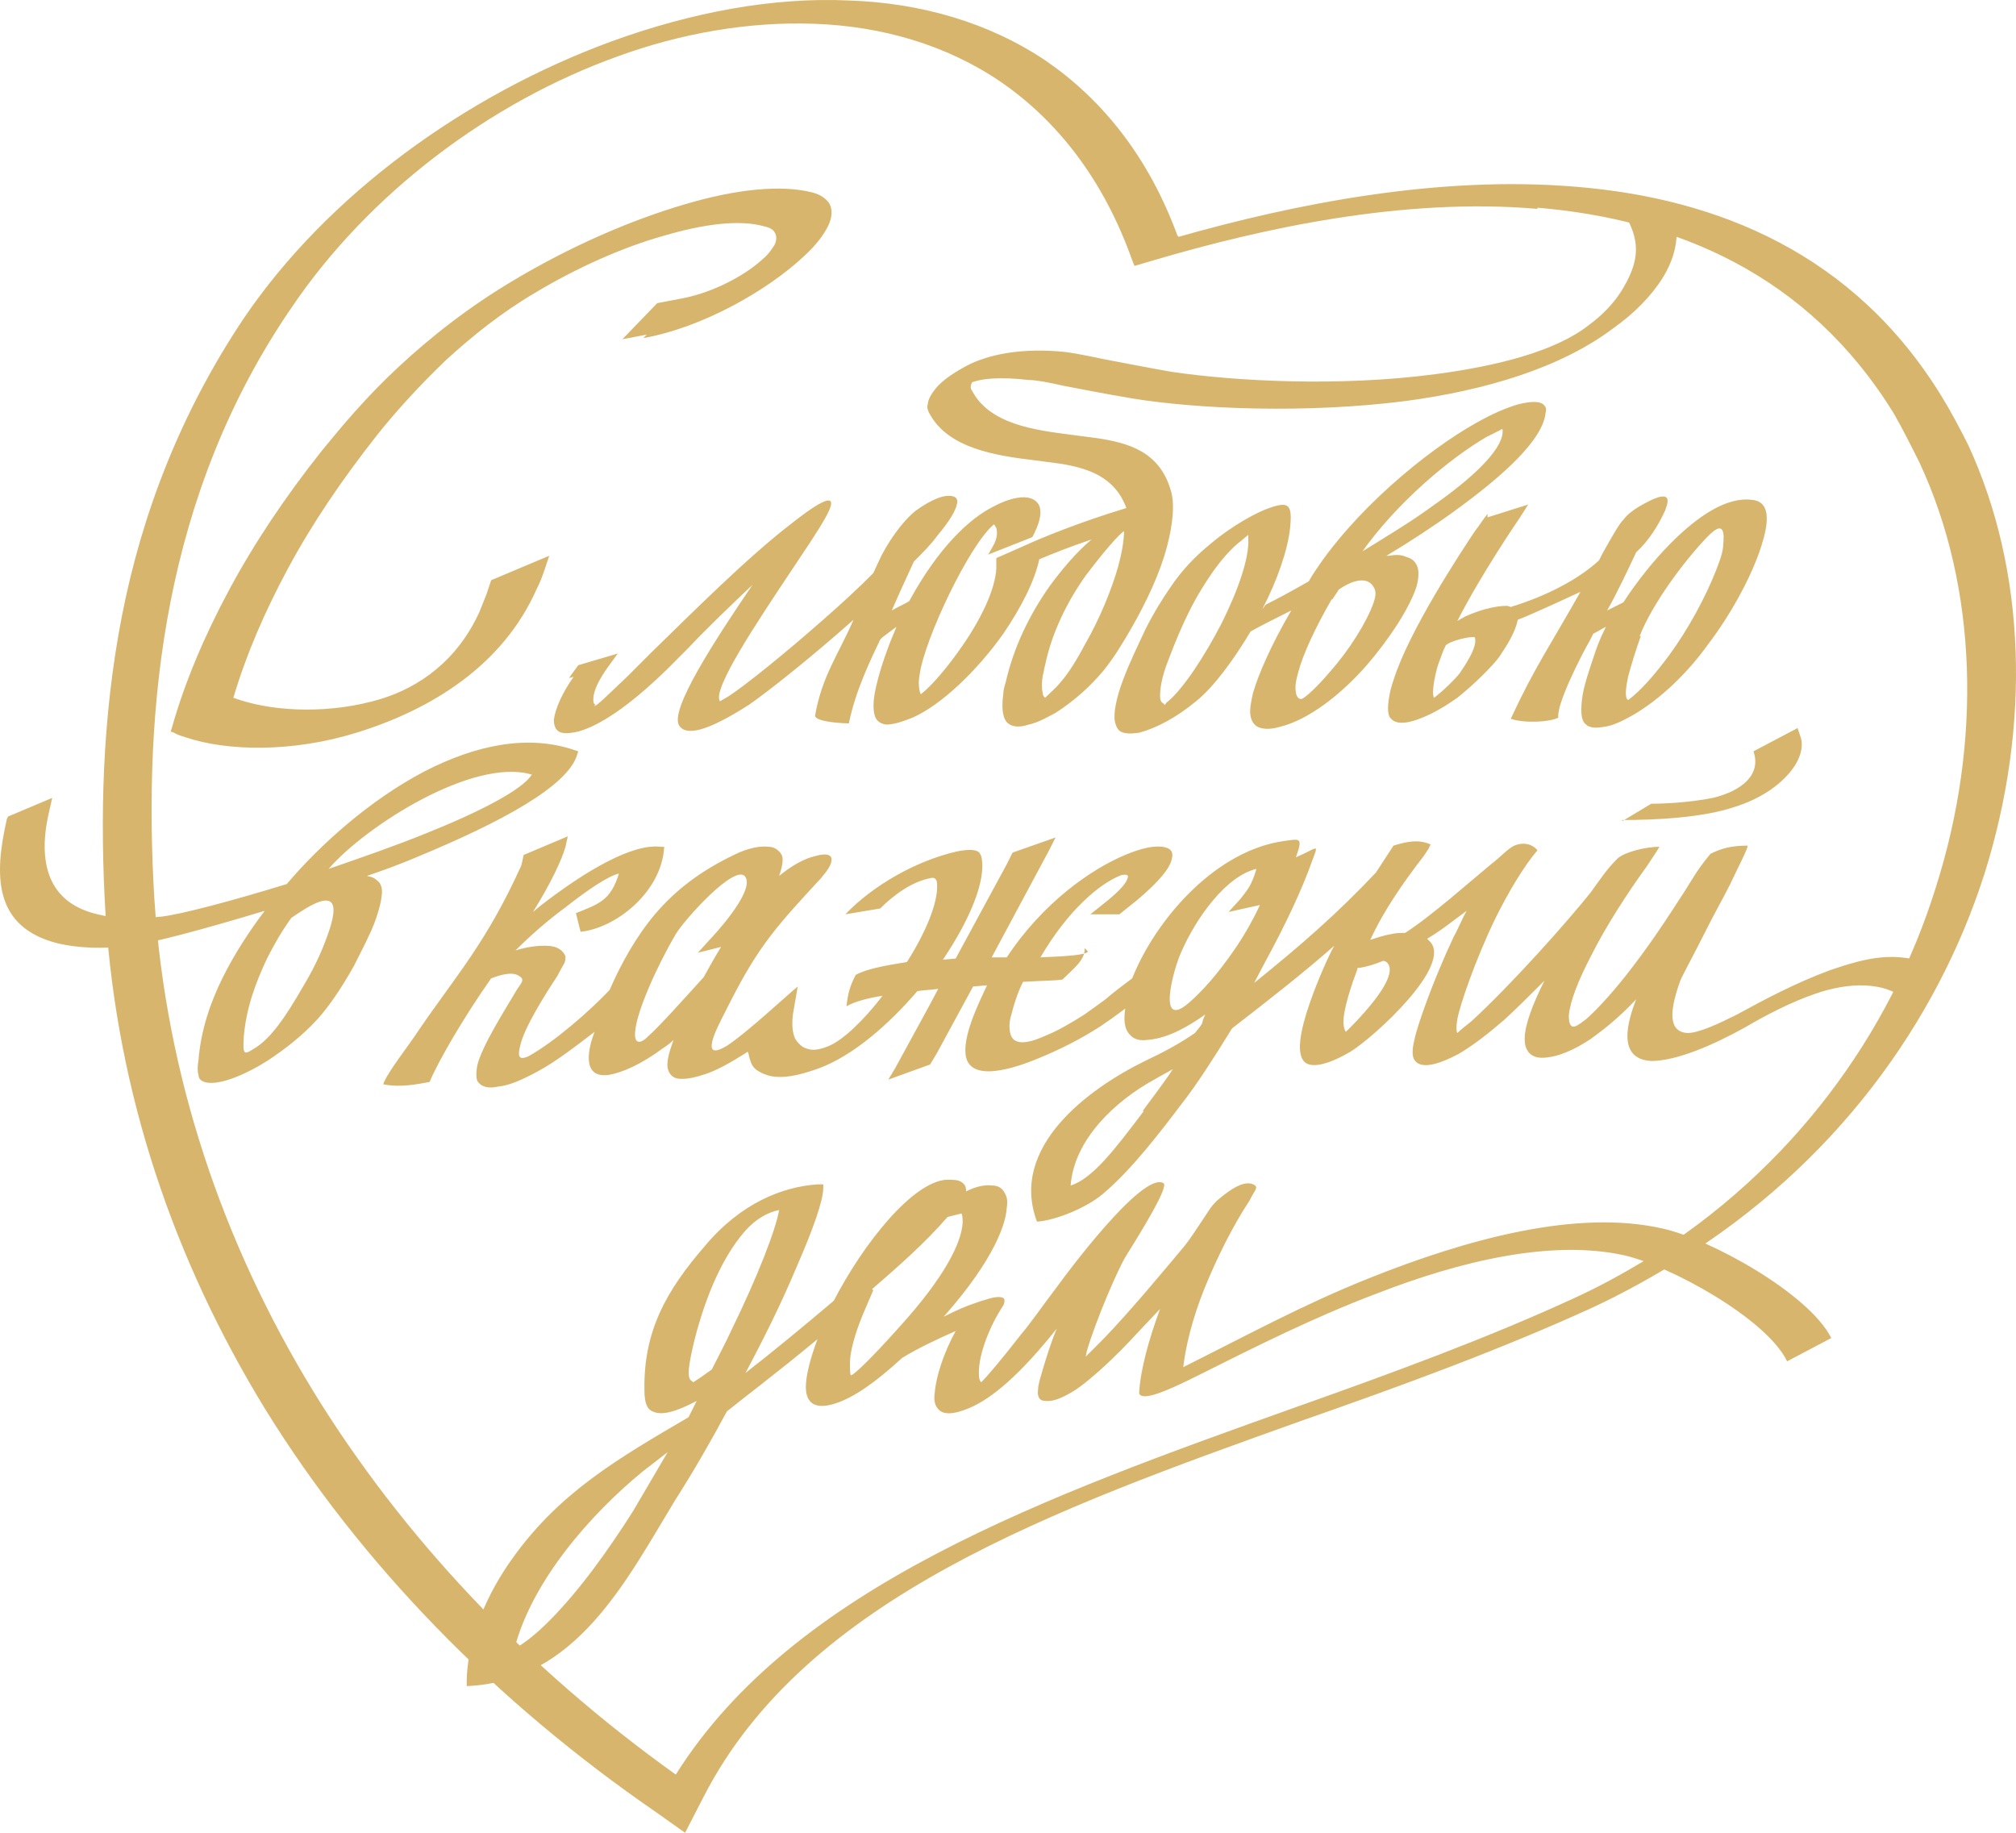 <svg width="176" height="160" viewBox="0 0 176 160" fill="none" xmlns="http://www.w3.org/2000/svg">
<path d="M102.895 20.673C112.932 17.828 125.503 15.287 137.568 16.303C150.038 17.319 161.899 22.197 169.503 34.596C170.314 35.917 171.125 37.441 171.835 38.864C176.904 49.839 177.309 63.355 173.254 76.261C169.097 89.269 160.176 101.668 146.489 110.102C144.158 111.525 141.623 112.948 138.987 114.167C130.978 117.826 122.361 120.976 113.642 124.025C92.048 131.748 70.352 139.472 61.431 156.85L59.809 160L57.375 158.272C43.182 148.516 31.523 136.525 23.21 123.11C15.099 109.899 10.233 95.367 9.219 79.92C8.712 71.485 8.915 62.644 10.639 53.803C12.362 44.961 15.708 36.12 21.284 27.787C28.583 17.015 40.647 8.275 53.422 3.6C60.417 1.059 67.513 -0.262 74.103 0.043C80.389 0.246 86.37 1.974 91.338 5.328C96.204 8.681 100.26 13.661 102.794 20.571L102.895 20.673ZM134.222 18.234C122.462 17.218 110.093 19.962 100.766 22.706L99.043 23.214L98.84 22.706C96.306 15.592 92.25 10.511 87.384 7.157C82.619 3.905 76.942 2.279 71.062 2.076C65.384 1.872 59.504 2.889 53.928 4.921C42.878 8.885 32.233 16.811 25.44 26.872C19.864 35.002 16.62 43.742 14.897 52.481C13.173 61.221 12.97 70.062 13.477 78.497C14.491 93.843 19.357 108.375 27.366 121.484C35.173 134.187 45.919 145.569 58.997 154.919C69.338 138.456 91.338 130.631 113.236 122.805C121.55 119.858 129.863 116.81 137.365 113.354C139.595 112.338 141.623 111.22 143.651 110.001C156.526 102.074 165.042 90.184 168.996 77.481C173.051 64.778 172.646 51.262 167.577 40.388C166.867 38.965 166.157 37.543 165.346 36.12C157.844 23.925 146.287 19.149 134.222 18.132V18.234Z" fill="#D7B56D"/>
<path d="M56.464 29.209L54.335 29.616L57.377 26.465L59.505 26.059C62.243 25.551 65.082 24.026 66.602 22.604C67.109 22.197 67.413 21.689 67.616 21.384C67.819 20.978 67.819 20.571 67.616 20.266C67.515 20.063 67.21 19.86 66.704 19.758C64.575 19.149 61.432 19.555 57.985 20.571C54.335 21.588 50.28 23.417 46.731 25.551C43.791 27.279 41.257 29.311 38.925 31.445C36.593 33.681 34.566 35.917 32.944 37.949C29.902 41.811 27.266 45.672 25.137 49.636C23.11 53.396 21.488 57.156 20.372 60.916L20.981 61.119C24.123 62.136 28.889 62.339 33.248 61.018C36.593 60.002 39.939 57.664 41.865 53.396C42.068 52.888 42.271 52.38 42.474 51.872L42.879 50.652L47.948 48.518L47.543 49.737C47.34 50.347 47.137 50.855 46.833 51.465C43.893 58.071 37.709 61.932 31.119 63.965C25.543 65.692 19.866 65.591 16.216 64.371C15.912 64.27 15.506 64.168 15.202 63.965L14.898 63.863L14.999 63.558C16.114 59.595 17.838 55.53 19.967 51.567C22.197 47.4 24.935 43.335 28.077 39.372C29.902 37.136 32.031 34.596 34.769 32.055C37.607 29.413 40.953 26.77 44.907 24.433C49.672 21.588 54.943 19.25 59.81 17.828C64.27 16.506 68.224 16.1 70.962 16.811C71.671 17.015 72.077 17.319 72.381 17.726C72.685 18.234 72.685 18.945 72.279 19.758C71.874 20.571 71.164 21.486 70.151 22.401C67.008 25.348 61.33 28.6 56.16 29.514L56.464 29.209ZM94.685 82.765C94.786 83.782 93.671 84.595 92.758 85.509C92.252 85.611 91.035 85.611 89.312 85.713C88.805 86.729 88.501 87.745 88.298 88.558C88.095 89.168 88.095 89.778 88.196 90.184C88.501 91.607 90.427 90.794 91.339 90.387C92.353 89.981 93.57 89.269 94.685 88.558C95.09 88.253 95.699 87.847 96.51 87.237C97.219 86.627 98.03 86.017 98.841 85.408L99.145 84.696C101.275 79.92 106.242 74.229 112.122 73.416C113.542 73.213 113.744 73.111 113.136 74.839C115.062 74.026 115.164 73.518 114.555 75.144C113.744 77.481 112.224 80.733 110.5 83.883L109.486 85.814C113.643 82.461 116.786 79.717 120.131 76.16L121.652 73.823C122.666 73.518 123.781 73.213 124.896 73.721L124.694 74.127L124.288 74.737C122.565 76.973 120.841 79.412 119.624 82.054C120.233 81.851 120.841 81.648 121.449 81.546C121.855 81.444 122.26 81.444 122.666 81.444C124.896 80.022 128.445 76.871 130.168 75.448C130.979 74.839 131.587 74.127 132.196 73.823C132.905 73.518 133.716 73.619 134.223 74.229C133.007 75.652 131.689 77.888 130.574 80.123C128.749 83.883 127.431 87.847 127.228 88.965C127.127 89.574 127.127 89.981 127.228 90.184C127.532 89.879 127.938 89.574 128.445 89.168C131.993 85.916 136.859 80.428 138.887 77.888C139.698 76.77 140.205 75.957 141.219 74.94C141.928 74.331 143.753 73.924 144.868 73.924C144.767 74.127 144.361 74.737 143.753 75.652C142.131 77.888 140.205 80.835 138.887 83.477C137.772 85.611 137.062 87.44 136.961 88.66C136.961 90.286 137.772 89.473 138.481 88.965C140.306 87.338 143.044 84.087 146.49 78.701C147.91 76.566 147.91 76.261 149.329 74.534C150.343 74.026 151.255 73.823 152.573 73.823C152.573 74.127 151.864 75.448 151.053 77.176C150.444 78.396 149.633 79.818 148.924 81.241C147.91 83.274 146.896 85.103 146.693 85.611C145.477 88.965 145.984 90.082 147.302 90.184C148.315 90.184 150.039 89.371 151.661 88.558C153.891 87.338 156.73 85.814 159.771 84.696C163.016 83.578 165.55 82.969 168.794 84.29L166.665 87.542C164.638 85.509 161.191 85.814 158.555 86.729C156.426 87.44 154.094 88.66 152.371 89.676C149.633 91.2 146.389 92.623 144.159 92.623C142.232 92.521 141.32 91.099 142.841 87.237C141.32 88.863 140.002 89.879 138.887 90.692C137.366 91.708 136.048 92.216 135.034 92.318C134.223 92.42 133.716 92.216 133.412 91.81C133.21 91.505 133.108 91.2 133.108 90.692C133.108 89.473 133.818 87.643 134.832 85.611C133.615 86.83 132.399 88.05 131.283 89.066C129.864 90.286 128.546 91.302 127.329 92.013C125.403 93.029 123.984 93.334 123.477 92.521C123.274 92.216 123.274 91.607 123.477 90.794C123.68 89.676 125.099 85.611 126.924 81.749C127.329 81.038 127.634 80.225 128.039 79.513C126.924 80.326 125.809 81.241 124.592 81.952L124.795 82.156C126.924 84.188 120.03 90.489 117.901 91.81C116.178 92.826 114.758 93.233 114.049 92.826C113.035 92.216 113.542 89.879 114.353 87.542C115.062 85.509 115.975 83.477 116.482 82.562C113.947 84.798 111.108 87.034 107.56 89.778C105.938 92.42 104.417 94.757 103.302 96.18C101.376 98.721 98.841 102.074 96.307 104.208C94.888 105.428 92.15 106.546 90.528 106.647C88.095 100.143 94.989 95.062 99.957 92.623C101.477 91.912 102.998 91.099 104.316 90.184C105.33 88.965 104.721 89.574 105.228 88.558C103.505 89.778 101.781 90.692 100.058 90.794C99.145 90.895 98.639 90.489 98.335 89.879C98.132 89.371 98.132 88.761 98.233 88.05C97.422 88.66 96.712 89.168 96.104 89.574C94.381 90.692 92.556 91.607 90.832 92.318C89.616 92.826 84.952 94.757 84.344 92.318C83.938 90.591 85.459 87.542 86.169 86.017L84.952 86.119L81.809 91.912L81.201 92.928L77.551 94.249L78.16 93.233L81.1 87.847L81.911 86.322C81.302 86.424 80.694 86.424 80.086 86.525C77.551 89.473 74.51 92.115 71.57 93.233C69.644 93.944 68.326 94.147 67.312 93.944C66.805 93.843 66.399 93.639 66.095 93.436C65.791 93.233 65.588 92.928 65.487 92.521C65.386 92.318 65.386 92.013 65.284 91.81C63.865 92.725 62.446 93.538 61.33 93.843C60.418 94.147 59.607 94.249 59.1 94.147C58.694 94.046 58.39 93.741 58.289 93.233C58.188 92.725 58.39 91.912 58.796 90.794C58.492 91.099 58.188 91.302 57.883 91.505C55.957 92.928 54.335 93.639 53.118 93.843C50.685 94.147 51.395 91.403 51.902 90.082C50.178 91.403 48.455 92.725 46.934 93.538C45.616 94.249 44.501 94.757 43.487 94.859C42.575 95.062 41.967 94.859 41.663 94.351C41.561 94.046 41.561 93.639 41.663 93.029C42.068 91.302 44.096 88.151 45.109 86.424C45.414 85.916 45.92 85.509 45.312 85.204C45.211 85.103 44.907 85.001 44.602 85.001C44.197 85.001 43.69 85.103 42.879 85.408C40.446 88.863 38.215 92.725 37.506 94.452C36.391 94.656 34.971 94.96 33.451 94.656C33.856 93.538 35.681 91.302 36.593 89.879C39.939 85.001 42.474 82.257 45.515 75.55L45.718 74.635L49.57 73.01L49.367 73.924C49.063 75.042 48.05 77.176 46.529 79.615L47.137 79.107C51.192 75.957 55.248 73.619 57.681 73.924H57.985C57.782 77.888 53.727 81.038 50.685 81.343L50.28 79.717C52.307 78.904 53.321 78.599 54.031 76.261C53.118 76.465 51.294 77.684 49.367 79.209C47.847 80.326 46.326 81.648 45.008 82.969C46.022 82.664 46.833 82.562 47.543 82.562C48.151 82.562 48.556 82.664 48.861 82.867C49.165 83.07 49.266 83.274 49.367 83.477C49.367 83.68 49.367 83.883 49.266 84.087C49.165 84.29 48.962 84.595 48.658 85.204C47.644 86.729 45.718 89.778 45.414 91.302C45.211 92.115 45.211 92.623 46.123 92.216C48.354 90.997 51.496 88.253 53.22 86.424C54.234 84.087 55.552 81.749 57.174 79.818C58.999 77.684 61.128 76.058 64.068 74.635C65.284 74.026 66.399 73.823 67.109 73.924C67.515 73.924 67.819 74.127 68.022 74.331C68.224 74.534 68.326 74.737 68.326 75.042C68.326 75.448 68.224 75.855 68.022 76.465C69.137 75.55 70.252 74.94 71.164 74.737C72.178 74.432 72.685 74.635 72.584 75.144C72.584 75.448 72.28 75.957 71.671 76.668C67.92 80.733 66.298 82.461 63.764 87.44C63.257 88.456 62.648 89.574 62.344 90.387C61.837 91.81 62.243 92.013 63.459 91.302C65.284 90.082 68.427 87.135 69.644 86.119L69.238 88.456C69.137 89.168 69.137 89.879 69.34 90.489C69.441 90.794 69.644 90.997 69.846 91.2C70.049 91.403 70.252 91.505 70.657 91.607C71.063 91.708 71.671 91.607 72.381 91.302C73.597 90.794 75.422 89.066 77.044 86.932C75.727 87.135 74.611 87.44 73.902 87.847C74.003 86.83 74.206 86.017 74.713 85.103C75.625 84.595 77.247 84.29 79.174 83.985C80.796 81.444 81.911 78.802 81.809 77.176C81.809 76.668 81.505 76.566 81.201 76.668C79.579 76.973 77.957 78.192 76.842 79.31L73.8 79.818C76.233 77.278 79.984 75.144 83.533 74.331C84.547 74.127 85.358 74.127 85.561 74.534L85.662 74.737C86.169 76.77 84.648 80.326 82.316 83.782L83.431 83.68L87.892 75.448L88.399 74.432L92.15 73.111L91.643 74.127L86.574 83.578H87.892C91.035 78.802 95.293 75.855 98.233 74.635C99.652 74.026 100.768 73.823 101.477 73.924C102.187 74.026 102.491 74.331 102.288 75.042C102.086 75.855 101.173 76.973 99.247 78.599L97.726 79.818H95.192L96.712 78.599C97.828 77.684 98.335 77.075 98.436 76.668C98.537 76.465 98.436 76.363 98.233 76.363C98.132 76.363 97.929 76.363 97.726 76.465C96.003 77.176 93.265 79.412 90.832 83.578C93.164 83.477 94.786 83.375 94.989 83.07L94.685 82.765ZM141.624 71.688L144.159 70.164C145.274 70.164 147.504 70.062 149.532 69.656C152.066 69.046 153.79 67.623 153.08 65.591L156.933 63.558L157.237 64.473C157.44 65.286 157.135 66.302 156.426 67.217C155.412 68.538 153.689 69.757 151.357 70.469C148.619 71.383 144.564 71.587 141.624 71.587V71.688ZM81.708 115.285C82.722 114.777 83.736 114.269 84.547 113.964C85.155 113.761 85.662 113.558 86.067 113.456C86.98 113.151 87.588 113.151 87.689 113.456V113.558C87.689 113.659 87.689 113.761 87.588 113.964C86.371 115.793 85.459 118.232 85.459 119.757C85.459 120.163 85.459 120.468 85.662 120.671C86.27 120.062 87.385 118.74 89.21 116.403C89.92 115.59 91.035 113.964 92.353 112.237C92.86 111.525 99.754 102.176 101.579 103.294C101.883 103.497 101.072 105.224 98.335 109.594C97.625 110.712 95.699 115.184 94.888 117.927L94.786 118.436L96.408 116.81C98.74 114.371 101.275 111.322 103.404 108.781C103.809 108.273 104.215 107.663 104.62 107.054L105.431 105.834C105.735 105.326 106.039 105.021 106.242 104.818C107.763 103.497 108.878 102.989 109.588 103.497C109.689 103.598 109.689 103.7 109.588 103.903C109.486 104.107 109.284 104.411 109.081 104.818C107.662 106.952 106.242 109.798 105.127 112.541C104.113 115.082 103.505 117.521 103.302 119.35C109.182 116.403 113.846 113.862 119.422 111.627C128.039 108.172 137.67 105.529 145.173 107.257C149.329 108.172 157.947 112.948 159.873 116.81L156.02 118.842C154.195 115.082 145.781 110.509 141.827 109.594C135.44 108.172 127.431 110.102 120.131 112.948C114.758 114.98 109.689 117.521 104.62 120.062C102.39 121.179 100.768 121.891 99.957 121.891C99.652 121.891 99.45 121.789 99.45 121.586C99.551 119.655 100.261 117.013 101.275 114.269L99.45 116.2C97.321 118.537 95.293 120.366 93.975 121.281C92.86 121.992 91.948 122.399 91.238 122.297C90.731 122.297 90.528 121.891 90.629 121.281C90.629 120.875 90.832 120.265 91.035 119.553C91.339 118.537 91.745 117.216 92.252 115.997C89.007 120.062 86.574 122.094 84.648 122.907C83.229 123.517 82.316 123.517 81.911 123.009C81.607 122.704 81.505 122.196 81.607 121.586C81.708 120.163 82.418 118.029 83.431 116.2C82.012 116.81 80.086 117.724 78.768 118.537C76.335 120.773 74.51 121.992 72.989 122.501C71.164 123.11 70.353 122.501 70.353 121.078C70.353 120.062 70.759 118.537 71.367 116.911C67.819 119.858 64.575 122.297 63.459 123.212C62.04 125.854 60.519 128.496 58.897 131.037C54.639 138.049 50.28 146.789 40.75 147.195C40.649 143.232 42.575 138.964 44.907 135.813C48.962 130.224 54.031 127.277 60.114 123.72L60.824 122.297C59.1 123.212 57.782 123.618 56.971 123.212C56.464 123.009 56.261 122.399 56.261 121.383C56.16 116.2 58.188 112.643 61.533 108.781C64.676 105.021 68.326 103.598 71.367 103.395H71.874V103.7C71.874 104.818 70.962 107.359 69.542 110.611C68.224 113.761 66.704 116.81 65.082 119.858C67.312 118.131 70.15 115.793 72.787 113.558C75.422 108.476 79.68 103.192 82.62 102.989C83.229 102.989 83.634 102.989 83.938 103.192C84.243 103.395 84.344 103.598 84.344 104.005C85.155 103.598 85.966 103.395 86.676 103.497C87.081 103.497 87.487 103.7 87.689 104.107C87.892 104.411 87.994 104.818 87.892 105.428C87.791 107.257 86.27 110.712 81.809 115.59L81.708 115.692V115.285ZM85.155 120.875C85.054 120.976 84.952 120.976 85.054 120.875H85.155ZM60.519 120.671C60.519 120.671 61.026 120.366 62.141 119.553C62.75 118.334 63.358 117.216 63.865 116.098C66.197 111.322 67.717 107.359 68.022 105.631C67.008 105.834 65.892 106.444 64.879 107.663C63.257 109.594 61.736 112.643 60.621 117.013C60.114 119.147 59.911 120.366 60.418 120.57L60.519 120.671ZM55.248 131.952C56.261 130.224 57.275 128.496 58.289 126.769L56.059 128.496C51.496 132.257 46.427 138.049 44.907 143.943C45.819 143.435 46.833 142.622 47.948 141.504C50.584 138.862 53.118 135.305 55.248 131.952ZM76.233 112.643L75.321 114.777C74.611 116.505 74.206 118.029 74.206 118.944C74.206 119.655 74.206 120.062 74.307 120.062C74.611 119.96 75.929 118.74 78.565 115.793C82.519 111.424 83.938 108.476 84.04 106.749C84.04 106.444 84.04 106.139 83.938 105.936L82.722 106.241C80.796 108.476 78.362 110.611 76.132 112.541L76.233 112.643ZM103.91 87.44C105.533 86.017 107.053 83.985 108.067 82.461C108.675 81.546 109.385 80.326 109.993 79.005L107.256 79.615L108.27 78.497C108.675 77.989 109.081 77.481 109.284 76.973C109.486 76.566 109.588 76.16 109.689 75.855C107.053 76.465 104.417 80.123 103.099 83.172C102.491 84.493 100.869 90.184 103.91 87.44ZM99.754 96.993C100.261 96.281 101.68 94.452 102.39 93.334C101.883 93.639 101.275 93.944 100.768 94.249C97.422 96.078 93.772 99.432 93.468 103.497C95.394 102.887 97.321 100.346 99.855 96.993H99.754ZM118.509 84.595L118.104 85.713C117.495 87.542 116.989 89.371 117.495 90.082L118.104 89.473C121.247 86.221 121.652 84.696 121.145 84.087C121.044 83.985 120.942 83.883 120.74 83.883C120.03 84.188 119.32 84.391 118.712 84.493H118.509V84.595ZM55.45 90.082C55.349 91.099 55.856 91.2 56.566 90.489C57.681 89.473 59.404 87.542 61.432 85.306C61.939 84.391 62.446 83.477 62.953 82.664L60.925 83.172L61.939 82.054C62.141 81.851 65.892 77.888 65.082 76.566C64.27 75.245 59.708 80.326 58.999 81.546C57.377 84.29 55.552 88.355 55.45 90.082ZM0.705 71.282L4.557 69.656L4.354 70.57C3.34 74.635 3.746 78.701 8.511 79.818C10.133 80.225 11.958 80.225 14.087 80.022C15.81 79.818 20.068 78.701 25.036 77.176C27.875 73.823 32.234 69.859 37.1 67.319C41.46 65.083 46.022 64.067 50.178 65.489L50.483 65.591L50.381 65.896C49.57 68.64 43.69 71.79 36.593 74.737C35.174 75.347 33.552 75.957 32.031 76.465L32.437 76.566C32.741 76.668 32.944 76.871 33.147 77.075C33.248 77.278 33.349 77.481 33.349 77.786C33.349 78.396 33.147 79.31 32.741 80.428C32.335 81.546 31.626 82.867 30.916 84.29C30.004 85.916 29.091 87.338 28.077 88.558C26.962 89.879 25.543 91.099 23.921 92.216C22.806 93.029 19.46 94.96 17.838 94.452C17.534 94.351 17.331 94.147 17.331 93.843C17.23 93.538 17.23 93.131 17.331 92.521C17.534 89.981 18.345 87.542 19.46 85.306C20.474 83.274 21.792 81.241 23.11 79.513C17.736 81.139 13.174 82.359 11.35 82.562C9.018 82.867 6.787 82.765 5.064 82.359C-0.613 80.936 -0.512 76.363 0.603 71.485L0.705 71.282ZM28.686 75.855C31.626 74.839 34.566 73.823 37.303 72.705C41.865 70.875 45.616 68.945 46.427 67.623C41.358 66.099 31.93 72.095 28.686 75.855ZM25.442 80.123C24.631 81.241 23.921 82.461 23.312 83.68C22.299 85.814 21.488 88.05 21.285 90.489C21.183 92.216 21.285 92.115 22.4 91.403C24.123 90.286 25.746 87.338 26.759 85.611C27.469 84.391 28.077 83.07 28.483 81.952C29.801 78.497 29.091 77.684 26.05 79.717L25.442 80.123ZM129.864 45.164L133.412 44.047L132.703 45.164C132.5 45.469 129.357 50.042 127.228 54.209L127.938 53.803C129.56 53.091 130.776 52.888 131.587 52.888L131.892 52.989C134.223 52.278 137.366 50.957 139.597 48.925L139.901 48.315C140.712 46.892 141.32 45.774 141.726 45.368C142.03 44.961 142.537 44.555 143.044 44.25C144.767 43.234 145.679 43.03 145.578 43.843C145.578 43.945 145.477 44.25 145.375 44.555C144.767 45.876 143.956 47.197 142.841 48.213C142.03 49.941 141.219 51.668 140.306 53.294L141.726 52.583C142.841 50.855 144.361 48.925 145.882 47.4C148.214 45.063 150.748 43.335 152.979 43.64C155.108 43.843 153.993 46.994 153.587 48.213C152.675 50.754 151.053 53.701 149.126 56.242C147.302 58.782 144.97 61.018 142.537 62.441C141.624 62.949 140.813 63.355 140.002 63.457C139.394 63.558 138.988 63.558 138.583 63.355L138.481 63.254C137.974 62.949 137.974 61.831 138.177 60.611C138.38 59.493 138.887 58.071 139.292 56.851C139.597 55.937 140.002 55.124 140.205 54.717C139.799 54.92 139.495 55.124 139.09 55.327L138.786 55.937C138.076 57.156 135.845 61.526 136.048 62.644C135.339 63.05 133.007 63.152 131.892 62.745C134.021 58.172 135.339 56.343 137.974 51.668C137.974 51.668 133.615 53.701 132.5 54.107C132.297 55.225 131.486 56.445 130.878 57.359C130.27 58.172 128.749 59.697 127.228 60.916C126.214 61.628 125.2 62.237 124.187 62.644C122.97 63.152 122.058 63.254 121.551 62.847L121.348 62.644C120.942 62.034 121.348 60.205 121.652 59.392C122.97 55.124 127.532 48.213 128.749 46.384C129.154 45.876 129.458 45.368 129.864 44.859V45.164ZM126.214 56.343C125.91 56.953 125.809 57.359 125.606 57.867C125.403 58.376 124.896 60.51 125.2 60.916C126.113 60.205 127.025 59.29 127.431 58.782C127.836 58.172 129.053 56.445 128.749 55.632C128.343 55.53 126.62 55.937 126.214 56.343ZM143.246 55.53C142.841 56.648 142.435 57.969 142.131 59.087C141.928 60.103 141.827 60.916 142.131 61.119C143.246 60.306 144.463 58.884 145.679 57.258C147.403 54.92 148.924 52.075 149.836 49.737C150.242 48.721 150.444 48.01 150.444 47.502C150.647 45.469 149.836 46.079 149.025 46.892C146.997 49.026 144.26 52.685 143.145 55.53H143.246ZM110.5 52.786C111.514 52.278 112.832 51.567 114.251 50.754L114.555 50.246C118.104 44.656 124.491 39.372 128.85 36.933C130.27 36.12 131.486 35.612 132.5 35.307C133.716 35.002 134.528 35.002 134.832 35.408C134.933 35.51 135.034 35.713 134.933 36.018C134.73 38.356 131.283 41.506 126.924 44.656C125.099 45.977 123.071 47.298 121.044 48.518H121.247C121.855 48.416 122.362 48.416 122.767 48.62C123.173 48.721 123.477 48.925 123.68 49.331C123.883 49.737 123.883 50.347 123.68 51.16C123.071 53.091 121.247 55.835 119.32 58.071C117.09 60.611 114.251 62.847 111.717 63.457C111.007 63.66 110.5 63.66 110.095 63.558C109.588 63.457 109.284 63.05 109.182 62.542C109.081 62.034 109.182 61.424 109.385 60.51C109.892 58.782 111.007 56.242 112.731 53.294C111.311 54.006 110.095 54.615 109.182 55.124C107.662 57.664 105.938 60.002 104.417 61.221C102.694 62.644 100.97 63.558 99.45 63.965C98.74 64.067 98.233 64.067 97.828 63.863C97.523 63.66 97.422 63.355 97.321 62.949C97.219 62.237 97.422 61.018 98.03 59.392C98.639 57.766 99.348 56.343 99.957 55.022C100.666 53.599 101.477 52.278 102.187 51.262C103.201 49.737 104.417 48.518 105.533 47.603C107.662 45.774 109.892 44.656 110.804 44.351C112.528 43.742 112.832 44.047 112.629 46.079C112.426 48.01 111.514 50.652 110.196 53.193L110.5 52.786ZM118.813 48.213C120.942 46.892 123.173 45.571 125.099 44.148C128.445 41.811 131.081 39.372 131.182 37.746C131.182 37.644 131.182 37.543 131.182 37.543C131.182 37.441 131.081 37.441 130.979 37.543C130.776 37.644 130.371 37.847 129.763 38.152C126.62 39.982 121.956 43.843 118.813 48.315V48.213ZM116.279 52.278C114.758 54.92 113.744 57.156 113.339 58.681C113.136 59.392 113.035 60.002 113.136 60.408C113.136 60.713 113.339 61.018 113.542 61.018H113.643C113.947 60.916 114.961 60.002 116.076 58.681C117.8 56.75 119.32 54.311 119.929 52.583C120.131 51.973 120.131 51.567 119.929 51.262C119.422 50.347 118.205 50.55 116.887 51.465L116.279 52.38V52.278ZM108.979 46.689L108.371 47.197C107.56 47.807 106.749 48.721 105.938 49.839C105.228 50.855 104.519 51.973 103.809 53.396C103.201 54.615 102.592 56.038 101.984 57.664C101.376 59.189 101.275 60.205 101.275 60.815C101.275 61.119 101.376 61.323 101.579 61.424C101.68 61.424 101.579 61.526 101.68 61.526C101.781 61.526 101.68 61.424 101.984 61.221C103.302 60.103 105.127 57.359 106.648 54.412C108.067 51.567 109.081 48.721 108.979 46.994V46.892V46.689ZM49.672 59.189L50.483 58.071L53.93 57.054L53.118 58.172C52.307 59.29 51.801 60.306 51.801 61.018C51.801 61.323 51.801 61.424 52.003 61.526C52.003 61.526 51.801 61.628 51.902 61.628C52.105 61.628 52.916 60.815 54.842 58.985L56.768 57.054C60.418 53.498 65.284 48.62 69.137 45.672C70.049 44.961 73.902 41.912 72.077 45.164C71.469 46.282 70.353 47.908 69.137 49.737C66.095 54.311 62.141 60.205 62.851 61.221L63.561 60.815C64.98 59.9 68.528 57.054 71.975 54.006C73.496 52.685 75.017 51.262 76.233 50.042L76.943 48.518C77.957 46.587 79.174 45.164 79.984 44.555C81.404 43.538 82.519 43.132 83.229 43.335C83.533 43.437 83.634 43.64 83.533 44.047C83.431 44.555 82.925 45.469 81.809 46.79C81.302 47.502 80.593 48.213 79.782 49.026C79.174 50.347 78.464 51.872 77.856 53.294C78.362 52.989 78.869 52.786 79.376 52.481C81.911 47.807 84.648 45.266 86.676 44.25C87.994 43.538 89.007 43.335 89.717 43.437C90.224 43.538 90.528 43.742 90.731 44.148C90.934 44.656 90.832 45.469 90.325 46.486L90.123 46.892L86.27 48.416L86.676 47.705C87.081 46.994 87.081 46.486 86.98 46.079C86.878 45.977 86.878 45.876 86.777 45.774C84.648 47.502 80.694 55.835 80.289 58.884C80.187 59.392 80.187 59.9 80.289 60.306C80.289 60.408 80.39 60.611 80.39 60.611C81.302 59.9 82.722 58.274 84.04 56.343C85.662 54.006 86.878 51.465 86.98 49.636V48.721L89.514 47.603C90.832 46.994 94.279 45.571 98.335 44.351C97.321 41.608 94.989 40.896 92.657 40.49C91.846 40.388 91.136 40.286 90.325 40.185C86.98 39.778 82.722 39.169 81.1 36.018C80.998 35.815 80.897 35.51 80.998 35.307C80.998 34.9 81.302 34.392 81.708 33.884C82.316 33.173 83.229 32.563 84.344 31.953C86.27 30.937 89.21 30.327 93.063 30.734C93.772 30.835 94.888 31.039 96.307 31.343C97.929 31.648 99.957 32.055 102.288 32.461C107.763 33.274 116.887 33.782 125.302 32.665C130.776 31.953 135.845 30.632 138.684 28.396C139.799 27.583 140.813 26.567 141.523 25.449C143.044 23.01 143.246 21.283 142.03 19.047L146.389 19.352V20.165C146.389 21.588 145.984 22.909 145.173 24.23C144.159 25.856 142.638 27.38 140.915 28.6C136.251 32.157 129.56 34.087 122.767 35.002C114.049 36.12 104.62 35.713 98.943 34.799C96.51 34.392 94.482 33.986 92.86 33.681C91.542 33.376 90.427 33.173 89.819 33.173C87.183 32.868 85.662 33.071 84.851 33.376C84.851 33.478 84.749 33.579 84.749 33.681C84.749 33.884 84.749 33.986 84.851 34.087C86.371 37.035 90.325 37.543 93.468 37.949C94.279 38.051 94.989 38.152 95.8 38.254C98.436 38.66 101.173 39.372 102.187 42.725C102.592 43.945 102.39 45.774 101.883 47.705C101.275 50.042 100.058 52.583 98.841 54.717C98.03 56.14 97.219 57.461 96.307 58.579C95.192 59.9 93.874 61.119 92.15 62.237C91.542 62.542 90.731 63.05 89.819 63.254C88.906 63.558 87.791 63.558 87.588 62.339C87.487 61.932 87.487 61.323 87.588 60.611C87.588 60.306 87.689 59.9 87.791 59.595C88.501 56.445 89.92 53.599 91.643 51.16C92.758 49.636 93.975 48.213 95.293 47.095C93.468 47.705 91.948 48.315 90.731 48.823C90.325 50.754 89.109 53.091 87.588 55.327C85.358 58.477 82.215 61.526 79.68 62.644C78.667 63.05 77.957 63.254 77.349 63.254C76.74 63.152 76.436 62.847 76.335 62.339C76.233 61.932 76.233 61.323 76.335 60.713C76.639 58.782 77.653 56.14 78.058 55.225L78.261 54.717C77.856 55.022 77.45 55.327 77.044 55.632L76.842 55.835C76.031 57.563 74.713 60.205 74.104 63.152C73.8 63.152 71.063 63.05 71.164 62.441C71.773 58.985 73.192 57.156 74.51 54.107C70.86 57.359 67.008 60.408 65.386 61.526C61.736 63.863 59.911 64.27 59.303 63.355C58.39 62.034 62.446 55.835 65.69 51.059C63.764 52.888 61.736 54.819 60.114 56.546L58.188 58.477C54.842 61.729 52.307 63.355 50.483 63.863C49.57 64.067 48.962 64.067 48.658 63.762C48.455 63.558 48.354 63.254 48.354 62.847C48.455 61.932 49.063 60.51 50.077 59.087L49.672 59.189ZM98.233 46.282C97.625 46.689 96.408 48.111 94.786 50.246C93.265 52.38 91.846 55.124 91.238 58.071C91.136 58.376 91.136 58.681 91.035 58.985C90.934 59.595 90.934 60.103 91.035 60.51C91.035 60.713 91.136 60.815 91.238 60.916C91.643 60.51 92.15 60.103 92.556 59.595C93.367 58.681 94.076 57.461 94.786 56.14C96.003 54.006 97.016 51.567 97.625 49.433C97.929 48.315 98.132 47.197 98.132 46.282H98.233Z" fill="#D7B56D"/>
</svg>
